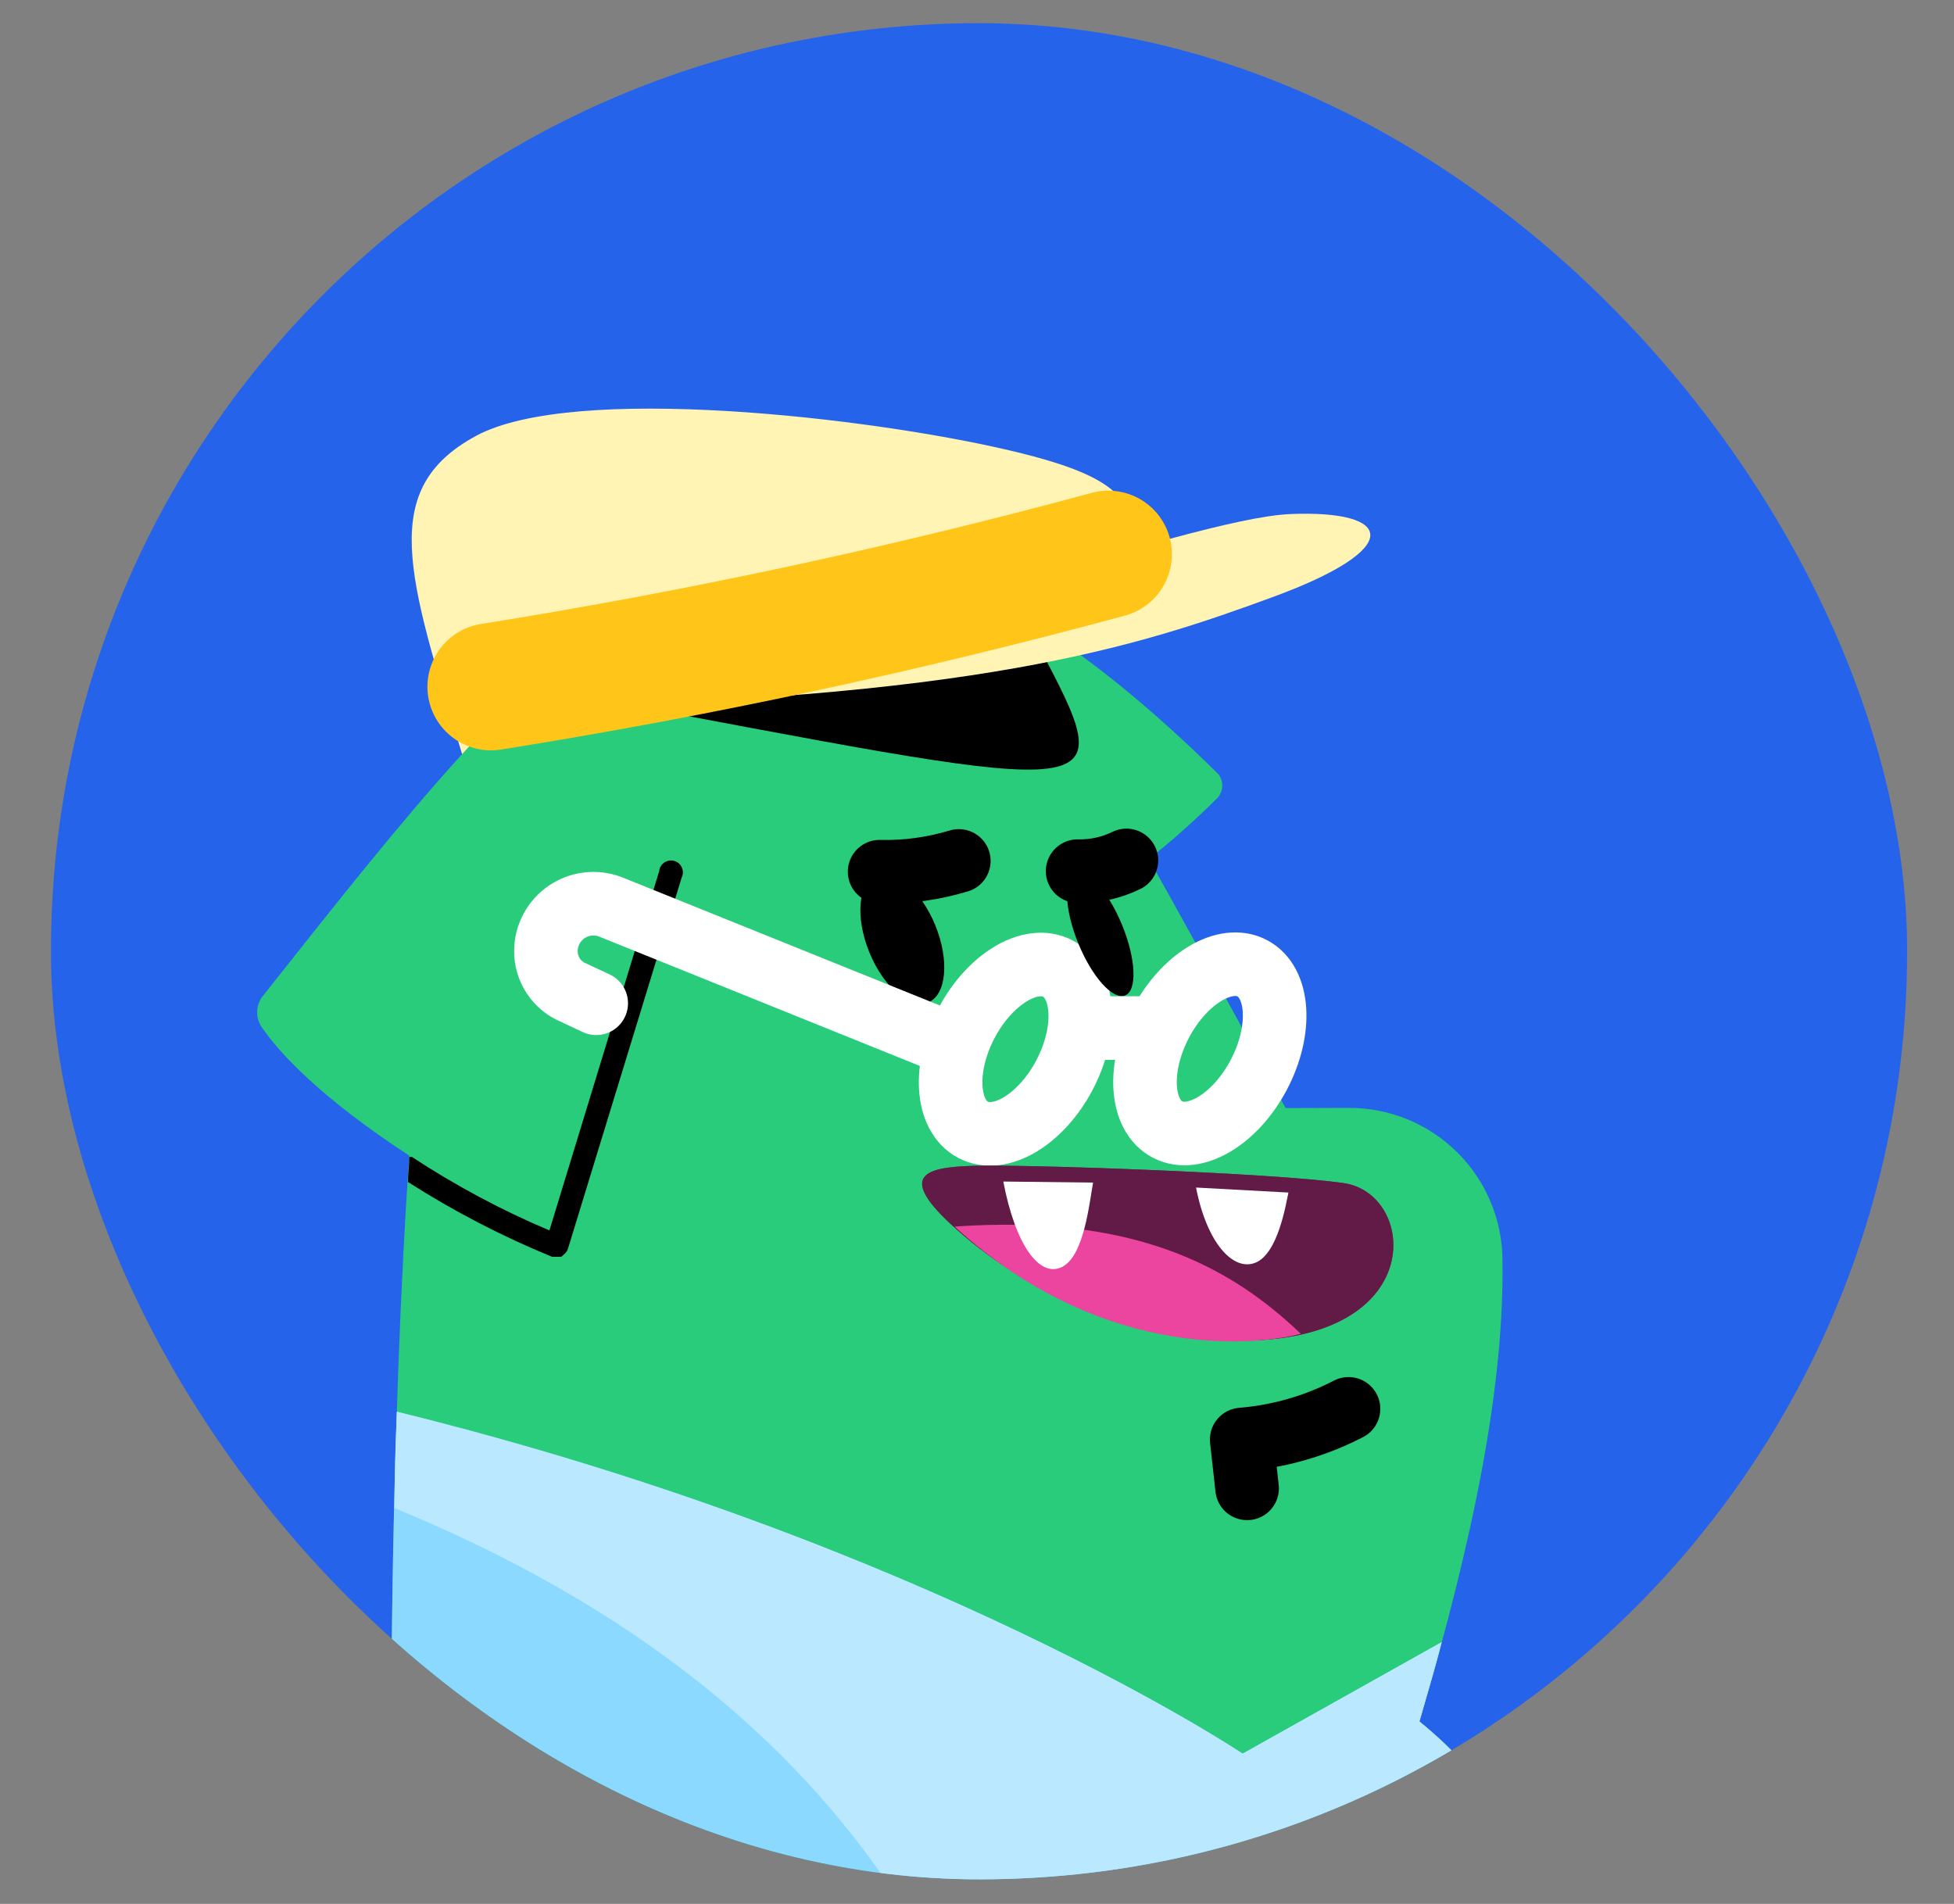 <svg width="39" height="38" viewBox="0 0 39 38" fill="none" xmlns="http://www.w3.org/2000/svg">
<rect x="0" y="0" width="39" height="38" fill="#808080" stroke="none"/>
<g clip-path="url(#clip0_64_827)">
<rect x="0.961" y="0.519" width="37.047" height="37.047" rx="18.524" transform="rotate(-0.174 0.961 0.519)" fill="#2563EB"/>
<path d="M9.224 15.053C8.133 11.473 7.548 9.763 9.495 8.703C11.441 7.643 17.371 8.337 20.139 8.987C22.907 9.637 23.304 10.321 21.495 13.04L9.224 15.053Z" fill="#FFF4B3"/>
<path d="M8.057 47.276C7.604 36.634 7.84 27.782 8.168 23.065C6.4 21.911 5.58 21.018 5.236 20.518C5.165 20.422 5.128 20.304 5.133 20.185C5.137 20.065 5.182 19.95 5.261 19.86C8.043 16.347 10.431 13.284 12.929 11.854C15.428 10.424 18.851 10.044 24.321 15.455C24.373 15.524 24.399 15.61 24.395 15.697C24.391 15.784 24.355 15.866 24.296 15.929C23.864 16.36 23.408 16.767 22.93 17.145C24.042 19.118 25.659 22.116 25.659 22.116L26.923 22.112C27.733 22.11 28.512 22.429 29.087 23.001C29.662 23.572 29.986 24.348 29.988 25.159C30.022 27.609 29.451 30.561 28.33 34.358C33.401 38.453 32.189 47.177 32.189 47.177L8.057 47.276Z" fill="#29CC7A"/>
<path d="M28.33 34.358C28.487 33.805 28.643 33.304 28.773 32.776L24.802 35.001C24.802 35.001 18.493 30.779 7.921 28.177C7.751 33.077 7.745 39.716 8.058 47.276L32.189 47.203C32.189 47.203 33.401 38.453 28.33 34.358Z" fill="#8CD9FF"/>
<path d="M29.334 35.33C29.026 34.98 28.69 34.655 28.33 34.358C28.487 33.804 28.643 33.303 28.773 32.776L24.802 35.001C24.802 35.001 18.493 30.779 7.921 28.176C7.896 28.782 7.872 29.441 7.874 30.1C15.972 33.421 20.336 39.151 20.861 47.237L26.841 47.219C27.881 42.579 28.712 38.52 29.334 35.33Z" fill="#BAE8FF"/>
<path d="M11.099 25.085L11.204 25.084C11.257 25.031 11.309 25.005 11.335 24.926L13.605 17.516C13.62 17.485 13.629 17.451 13.63 17.416C13.63 17.382 13.623 17.347 13.609 17.316C13.596 17.284 13.575 17.255 13.549 17.232C13.523 17.21 13.492 17.193 13.459 17.183C13.425 17.174 13.39 17.171 13.356 17.176C13.322 17.182 13.289 17.195 13.26 17.214C13.232 17.233 13.207 17.259 13.189 17.288C13.171 17.318 13.16 17.351 13.157 17.386L10.966 24.558C10.008 24.153 9.09 23.662 8.221 23.091L8.169 23.091C8.169 23.249 8.143 23.434 8.144 23.592C9.056 24.175 10.018 24.674 11.02 25.085L11.099 25.085Z" fill="black"/>
<path d="M20.863 13.147L11.434 13.861C21.978 15.831 22.426 16.119 20.863 13.147Z" fill="black"/>
<path d="M18.527 20.007C18.89 19.858 18.954 19.17 18.668 18.469C18.383 17.769 17.856 17.321 17.492 17.469C17.129 17.618 17.065 18.306 17.351 19.006C17.636 19.707 18.163 20.155 18.527 20.007Z" fill="black"/>
<path d="M21.247 21.455C21.714 20.566 21.654 19.615 21.113 19.331C20.572 19.047 19.755 19.537 19.288 20.425C18.821 21.314 18.881 22.265 19.422 22.549C19.963 22.834 20.78 22.344 21.247 21.455Z" stroke="white" stroke-width="1.269" stroke-miterlimit="10"/>
<path d="M25.126 21.449C25.593 20.56 25.534 19.61 24.993 19.325C24.452 19.041 23.635 19.531 23.168 20.419C22.701 21.308 22.76 22.259 23.301 22.543C23.842 22.827 24.659 22.337 25.126 21.449Z" stroke="white" stroke-width="1.269" stroke-miterlimit="10"/>
<path d="M22.457 19.867C22.7 19.769 22.674 19.143 22.399 18.469C22.124 17.795 21.705 17.329 21.463 17.428C21.22 17.527 21.246 18.153 21.521 18.827C21.795 19.5 22.215 19.966 22.457 19.867Z" fill="black"/>
<path d="M24.988 26.755C22.954 26.767 20.978 26.075 19.397 24.796C17.759 23.457 18.417 23.297 19.445 23.268C20.472 23.238 25.399 23.408 26.822 23.614C28.246 23.821 28.518 26.639 24.988 26.755Z" fill="#912869"/>
<path d="M24.988 26.755C22.954 26.767 20.978 26.075 19.397 24.796C17.759 23.457 18.417 23.297 19.445 23.268C20.472 23.238 25.399 23.408 26.822 23.614C28.246 23.821 28.518 26.639 24.988 26.755Z" fill="#611B46"/>
<path d="M24.891 29.706L24.783 28.731C25.527 28.67 26.252 28.462 26.915 28.119" stroke="black" stroke-width="1.269" stroke-linecap="round" stroke-linejoin="round"/>
<path d="M25.962 26.62C24.535 25.255 22.609 24.233 19.053 24.481C22.118 27.291 25.304 26.807 25.962 26.62Z" fill="#EB459F"/>
<path d="M21.412 20.522L23.019 20.517" stroke="white" stroke-width="1.269" stroke-miterlimit="10"/>
<path d="M18.99 20.845L12.184 18.1C12.042 18.045 11.888 18.026 11.736 18.043C11.584 18.06 11.439 18.114 11.312 18.2C11.186 18.286 11.082 18.401 11.009 18.536C10.937 18.67 10.898 18.82 10.896 18.973C10.893 19.153 10.945 19.329 11.044 19.479C11.143 19.629 11.285 19.746 11.452 19.814L11.9 20.024" stroke="white" stroke-width="1.269" stroke-miterlimit="10" stroke-linecap="round"/>
<path d="M17.556 17.398C18.091 17.411 18.625 17.338 19.137 17.183" stroke="black" stroke-width="1.269" stroke-miterlimit="10" stroke-linecap="round"/>
<path d="M21.508 17.387C21.845 17.395 22.179 17.321 22.482 17.173" stroke="black" stroke-width="1.269" stroke-miterlimit="10" stroke-linecap="round"/>
<path d="M10.117 14.128C19.522 13.968 22.706 12.904 25.391 11.921C28.075 10.938 27.809 10.175 25.755 10.26C23.7 10.346 16.674 13.054 10.117 14.128Z" fill="#FFF4B3"/>
<path d="M10.117 14.128L13.331 13.855L21.045 12.303L19.116 10.413L9.922 10.44L10.117 14.128Z" fill="#FFF4B3"/>
<path d="M25.716 23.802L23.872 23.702C24.086 24.808 24.615 25.386 25.062 25.2C25.509 25.014 25.664 24.039 25.716 23.802Z" fill="white"/>
<path d="M20.025 23.582C20.266 24.846 20.742 25.503 21.189 25.291C21.637 25.079 21.739 24.025 21.817 23.603L20.025 23.582Z" fill="white"/>
<path d="M22.121 11.062C18.064 12.162 13.951 13.045 9.8 13.707" stroke="#FFC619" stroke-width="2.538" stroke-miterlimit="10" stroke-linecap="round"/>
</g>
<defs>
<clipPath id="clip0_64_827">
<rect x="0.961" y="0.519" width="37.047" height="37.047" rx="18.524" transform="rotate(-0.174 0.961 0.519)" fill="white"/>
</clipPath>
</defs>
</svg>
